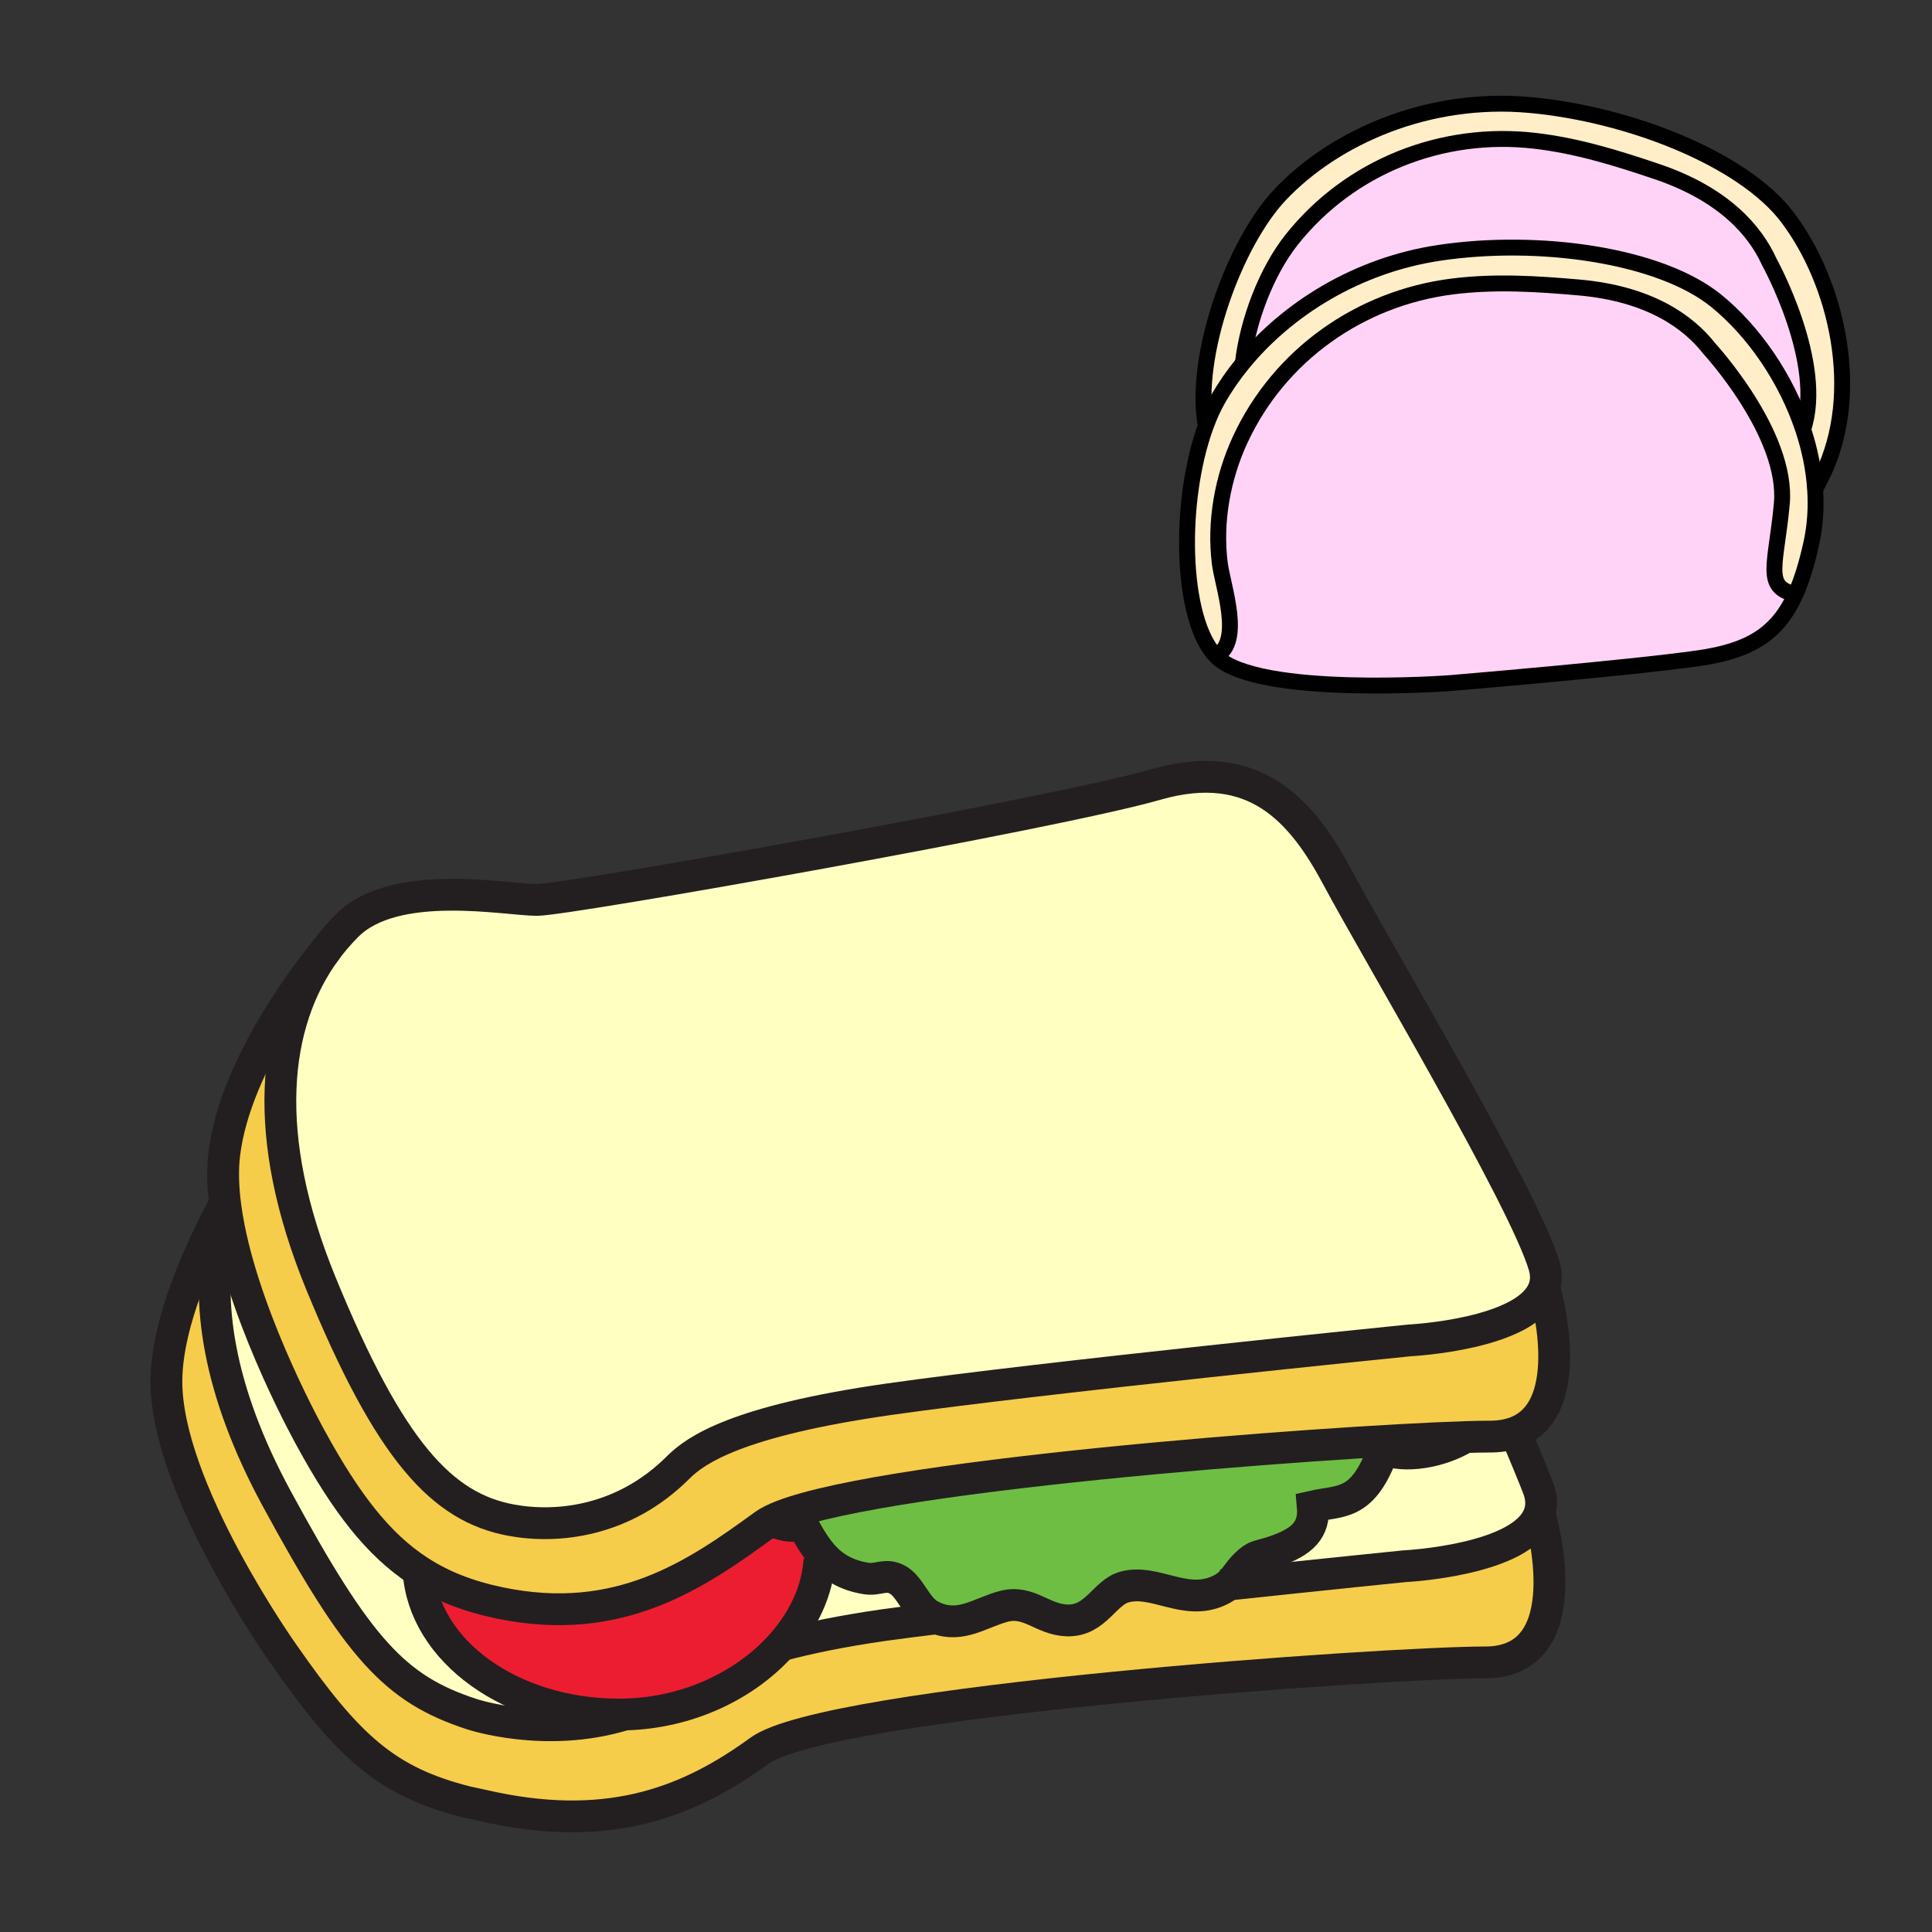 <?xml version="1.0" encoding="iso-8859-1"?>
<!-- Generator: Adobe Illustrator 12.0.1, SVG Export Plug-In . SVG Version: 6.00 Build 51448)  -->
<!DOCTYPE svg PUBLIC "-//W3C//DTD SVG 1.1//EN" "http://www.w3.org/Graphics/SVG/1.1/DTD/svg11.dtd">
<svg  version="1.1" id="Layer_1" xmlns="http://www.w3.org/2000/svg" xmlns:xlink="http://www.w3.org/1999/xlink" width="850.394" height="850.394"
	 viewBox="0 0 850.394 850.394" style="overflow:visible;enable-background:new 0 0 850.394 850.394;" xml:space="preserve">
<rect x="0" y="0" width="850.394" height="850.394" fill="#333333" stroke="none"/>
<g>
	<g id="XMLID_3_">
		<g>
			<path style="fill:#FFFFC2;" d="M143.13,418.68c2.95-4.05,6.18-7.81,9.66-11.29c21.09-21.1,69.99-11.28,83.55-11.28
				c13.59,0,228.811-38.21,272.37-50.78c43.54-12.56,64.39,11.5,80.19,41.2c15.79,29.74,82.34,141.32,90.81,170.76
				c1.021,3.54,0.94,6.7-0.01,9.53c-6.87,20.62-59.36,23.18-59.36,23.18s-162.27,16.37-229.1,25.9
				c-66.81,9.55-84.98,22.279-92.73,30.02c-23.85,23.85-53.21,26.99-73.63,23.17c-30.18-5.63-53.18-30-83.54-103.97
				c-26.91-65.58-21.26-114.71,1.77-146.41C143.12,418.7,143.13,418.69,143.13,418.68z"/>
			<path style="fill:#FFFFC2;" d="M677.61,666.2c-6.86,20.63-59.37,23.189-59.37,23.189s-34.08,3.431-77.45,8.07
				c2.94-2.5,4.1-5.4,7.59-8.79c4.72-4.55,5.11-3.189,13.05-5.939c11.66-4.061,17.34-9.261,16.4-19.65
				c12.52-2.83,22.18,0.06,31.16-25.19c8.97,3.95,24.88,1.48,35.97-5.34c4.37-0.14,8.021-0.21,10.82-0.21
				c4.34,0,8.05-0.649,11.22-1.83l0.52,1.32c1.931,4.479,9.24,21.87,10.101,24.85C678.64,660.22,678.56,663.38,677.61,666.2z"/>
			<path style="fill:#6EBE44;" d="M540.79,697.46c-1.13,0.97-2.521,1.88-4.41,2.73c-14.939,6.76-28.08-5.301-41.399-1.65
				c-8.86,2.42-12.631,15.05-25.221,14.71c-10.939-0.31-16.85-9.11-27.92-6.19c-10.16,2.671-18.59,9.49-29.62,5.25
				c-0.92-0.35-1.86-0.779-2.82-1.3c-6.28-3.37-8.78-12.859-14.58-15.81c-5.19-2.66-8.3,0.46-13.65-0.42
				c-8.52-1.4-14.14-4.8-18.62-9.66c-3.47-3.78-6.25-8.44-9.15-13.74c-5.53,0.771-9.91-0.04-13.45-2.25
				c39.26-19.47,243.72-34.649,305.01-36.58c-11.09,6.82-27,9.29-35.97,5.34c-8.98,25.25-18.641,22.36-31.16,25.19
				c0.939,10.39-4.74,15.59-16.4,19.65c-7.939,2.75-8.33,1.39-13.05,5.939C544.89,692.06,543.73,694.96,540.79,697.46z"/>
			<path style="fill:#FFFFC2;" d="M362.55,685.12c4.48,4.86,10.1,8.26,18.62,9.66c5.35,0.88,8.46-2.24,13.65,0.42
				c5.8,2.95,8.3,12.439,14.58,15.81c0.96,0.521,1.9,0.95,2.82,1.3c-8.95,1.12-15.82,1.94-23.07,2.971
				c-18.75,2.689-33.55,5.779-45.34,8.95c9.98-11.11,16.14-24.29,16.88-37.82L362.55,685.12z"/>
			<path style="fill:#ED1D31;" d="M343.81,724.23c-15.61,17.399-40.61,29.739-68.91,30.42c-0.82,0.02-1.65,0.029-2.48,0.029
				c-47.39,0-86.05-28.029-88.19-63.229c10.37,6.77,21.98,11.24,35.84,14.12c52.54,10.899,86.33-12.49,116.32-34.34
				c0.97-0.7,2.16-1.4,3.56-2.101c3.54,2.21,7.92,3.021,13.45,2.25c2.9,5.3,5.68,9.96,9.15,13.74l-1.86,1.29
				C359.95,699.94,353.79,713.12,343.81,724.23z"/>
			<path style="fill:#FFFFC2;" d="M272.42,754.68c0.83,0,1.66-0.01,2.48-0.029v0.029c-34.96,10.75-67.48-0.25-67.48-0.25
				c-33.49-10.989-49.71-28.56-85.66-94.87c-25.68-47.35-31.64-87.27-24.46-118.63l3.45-0.63c8.61,43.83,36.18,93.05,36.18,93.05
				c15.5,28.341,29.6,46.561,47.3,58.101C186.37,726.65,225.03,754.68,272.42,754.68z"/>
			<path style="fill:#F6CC4B;" d="M644.96,632.55c-61.29,1.931-265.75,17.11-305.01,36.58c-1.4,0.7-2.59,1.4-3.56,2.101
				c-29.99,21.85-63.78,45.239-116.32,34.34c-13.86-2.88-25.47-7.351-35.84-14.12c-17.7-11.54-31.8-29.76-47.3-58.101
				c0,0-27.57-49.22-36.18-93.05c-0.65-3.319-1.2-6.62-1.61-9.859c-1.01-7.86-1.26-15.4-0.45-22.271
				c4.81-41.08,41.03-85.39,44.42-89.46c-23.03,31.7-28.68,80.83-1.77,146.41c30.36,73.97,53.36,98.34,83.54,103.97
				c20.42,3.82,49.78,0.68,73.63-23.17c7.75-7.74,25.92-20.47,92.73-30.02c66.83-9.53,229.1-25.9,229.1-25.9s52.49-2.56,59.36-23.18
				c0.62,2.1,15.28,53.3-12.7,63.689c-3.17,1.181-6.88,1.83-11.22,1.83C652.98,632.34,649.33,632.41,644.96,632.55z"/>
			<path style="fill:#F6CC4B;" d="M97.3,540.93c-7.18,31.36-1.22,71.28,24.46,118.63c35.95,66.311,52.17,83.881,85.66,94.87
				c0,0,32.52,11,67.48,0.25v-0.029c28.3-0.681,53.3-13.021,68.91-30.42c11.79-3.171,26.59-6.261,45.34-8.95
				c7.25-1.03,14.12-1.851,23.07-2.971c11.03,4.24,19.459-2.579,29.62-5.25c11.07-2.92,16.98,5.881,27.92,6.19
				c12.59,0.34,16.36-12.29,25.221-14.71c13.319-3.65,26.46,8.41,41.399,1.65c1.89-0.851,3.28-1.761,4.41-2.73
				c43.37-4.64,77.45-8.07,77.45-8.07s52.51-2.56,59.37-23.189c0.64,2.189,18.84,65.53-23.92,65.53
				c-43.511,0-289.411,17.01-319.391,38.89c-29.99,21.85-64.4,36.04-116.95,25.13l-12.03-2.61c-35.05-8.899-51.85-23.88-80.64-65.26
				c0,0-51.88-73-51.43-120.36c0.24-26.22,15.37-58.27,25.35-77.01l0.54-0.069c0.41,3.239,0.96,6.54,1.61,9.859L97.3,540.93z"/>
		</g>
		<g>
			<path style="fill:none;stroke:#231F20;stroke-width:14;" d="M537.76,697.79c1.021-0.11,2.03-0.22,3.03-0.33
				c43.37-4.64,77.45-8.07,77.45-8.07s52.51-2.56,59.37-23.189c0.949-2.82,1.029-5.98,0.01-9.521
				c-0.86-2.979-8.17-20.37-10.101-24.85"/>
			<path style="fill:none;stroke:#231F20;stroke-width:14;" d="M343.7,724.26c0.04-0.01,0.07-0.02,0.11-0.029
				c11.79-3.171,26.59-6.261,45.34-8.95c7.25-1.03,14.12-1.851,23.07-2.971c0.69-0.09,1.39-0.18,2.1-0.27"/>
			<path style="fill:none;stroke:#231F20;stroke-width:14;" d="M97.3,540.93c-7.18,31.36-1.22,71.28,24.46,118.63
				c35.95,66.311,52.17,83.881,85.66,94.87c0,0,32.52,11,67.48,0.25"/>
			<path style="fill:none;stroke:#231F20;stroke-width:14;" d="M677.59,666.14c0,0,0.01,0.021,0.021,0.061
				c0.64,2.189,18.84,65.53-23.92,65.53c-43.511,0-289.411,17.01-319.391,38.89c-29.99,21.85-64.4,36.04-116.95,25.13l-12.03-2.61
				c-35.05-8.899-51.85-23.88-80.64-65.26c0,0-51.88-73-51.43-120.36c0.24-26.22,15.37-58.27,25.35-77.01"/>
			<path style="fill:none;stroke:#231F20;stroke-width:14;" d="M143.11,418.71c-23.03,31.7-28.68,80.83-1.77,146.41
				c30.36,73.97,53.36,98.34,83.54,103.97c20.42,3.82,49.78,0.68,73.63-23.17c7.75-7.74,25.92-20.47,92.73-30.02
				c66.83-9.53,229.1-25.9,229.1-25.9s52.49-2.56,59.36-23.18c0.95-2.83,1.03-5.99,0.01-9.53c-8.47-29.44-75.02-141.02-90.81-170.76
				c-15.801-29.7-36.65-53.76-80.19-41.2c-43.56,12.57-258.78,50.78-272.37,50.78c-13.56,0-62.46-9.82-83.55,11.28
				c-3.48,3.48-6.71,7.24-9.66,11.29"/>
			<path style="fill:none;stroke:#231F20;stroke-width:14;" d="M679.68,566.75c0,0,0.011,0.02,0.021,0.07
				c0.62,2.1,15.28,53.3-12.7,63.689c-3.17,1.181-6.88,1.83-11.22,1.83c-2.8,0-6.45,0.07-10.82,0.21
				c-61.29,1.931-265.75,17.11-305.01,36.58c-1.4,0.7-2.59,1.4-3.56,2.101c-29.99,21.85-63.78,45.239-116.32,34.34
				c-13.86-2.88-25.47-7.351-35.84-14.12c-17.7-11.54-31.8-29.76-47.3-58.101c0,0-27.57-49.22-36.18-93.05
				c-0.65-3.319-1.2-6.62-1.61-9.859c-1.01-7.86-1.26-15.4-0.45-22.271c4.81-41.08,41.03-85.39,44.42-89.46
				c0.01-0.01,0.02-0.02,0.02-0.03c0.15-0.18,0.23-0.27,0.23-0.27"/>
			<path style="fill:none;stroke:#231F20;stroke-width:14;" d="M339.4,668.78c0.18,0.12,0.36,0.239,0.55,0.35
				c3.54,2.21,7.92,3.021,13.45,2.25c2.9,5.3,5.68,9.96,9.15,13.74c4.48,4.86,10.1,8.26,18.62,9.66c5.35,0.88,8.46-2.24,13.65,0.42
				c5.8,2.95,8.3,12.439,14.58,15.81c0.96,0.521,1.9,0.95,2.82,1.3c11.03,4.24,19.459-2.579,29.62-5.25
				c11.07-2.92,16.98,5.881,27.92,6.19c12.59,0.34,16.36-12.29,25.221-14.71c13.319-3.65,26.46,8.41,41.399,1.65
				c1.89-0.851,3.28-1.761,4.41-2.73c2.94-2.5,4.1-5.4,7.59-8.79c4.72-4.55,5.11-3.189,13.05-5.939
				c11.66-4.061,17.34-9.261,16.4-19.65c12.52-2.83,22.18,0.06,31.16-25.19c8.97,3.95,24.88,1.48,35.97-5.34
				c0.44-0.27,0.88-0.55,1.31-0.84"/>
			<path style="fill:none;stroke:#231F20;stroke-width:14;" d="M360.69,686.41c-0.74,13.53-6.9,26.71-16.88,37.82
				c-15.61,17.399-40.61,29.739-68.91,30.42c-0.82,0.02-1.65,0.029-2.48,0.029c-47.39,0-86.05-28.029-88.19-63.229
				c-0.03-0.351-0.05-0.7-0.06-1.05"/>
		</g>
	</g>
</g>
<rect style="fill:none;" width="850.394" height="850.394"/>
<g id="XMLID_231_">
	<g>
		<path style="fill:#FFEEC8;" d="M535.188,288.776c-15.631-16.13-16.522-68.283-4.435-101.282c1.578-4.313,3.381-8.305,5.402-11.838
			c3.085-5.397,6.73-10.677,10.896-15.759v-0.005c19.501-23.833,50.203-43.167,86.374-48.594
			c43.879-6.583,97.289,0.942,122.131,21.212c16.161,13.182,30.591,33.788,38.111,56.491c2.841,8.564,4.694,17.429,5.279,26.309
			c0.545,8.05,0.041,16.115-1.705,23.976c-1.961,8.834-4.19,16.196-6.961,22.321l-0.493-0.224
			c-13.6-2.928-7.913-13.386-5.504-39.628c2.815-30.672-31.92-68.329-31.92-68.329c-9.221-11.797-26.379-24.154-57.346-26.889
			c-18.604-1.645-37.128-2.79-55.697-0.448c-40.605,5.117-76.16,30.137-93.44,67.428c-7.709,16.639-11.283,36.104-8.977,54.393
			C538.203,258.181,547.23,282.554,535.188,288.776z"/>
		<path style="fill:#FFD3F7;" d="M793.668,189.001c-7.521-22.703-21.95-43.309-38.111-56.491
			c-24.842-20.27-78.252-27.795-122.131-21.212c-36.171,5.428-66.873,24.761-86.374,48.594
			c2.082-18.314,10.163-40.163,21.583-54.505c25.601-32.153,66.068-48.064,106.729-43.436c18.595,2.118,36.324,7.606,54.017,13.6
			c29.445,9.979,43.188,26.038,49.363,39.684C778.744,115.235,803.499,159.868,793.668,189.001z"/>
		<path style="fill:#FFD3F7;" d="M637.81,300.716c0,0-84.47,6.217-102.387-11.7c-0.076-0.077-0.158-0.158-0.234-0.239
			c12.042-6.222,3.015-30.595,1.716-40.865c-2.307-18.289,1.268-37.754,8.977-54.393c17.28-37.291,52.835-62.311,93.44-67.428
			c18.569-2.342,37.093-1.197,55.697,0.448c30.967,2.734,48.125,15.091,57.346,26.889c0,0,34.735,37.657,31.92,68.329
			c-2.409,26.242-8.096,36.7,5.504,39.628l0.493,0.224c-7.861,17.408-20.05,24.893-42.769,28.136
			C716.795,294.133,637.81,300.716,637.81,300.716z"/>
		<path style="fill:#FFEEC8;" d="M798.947,215.31c-0.585-8.88-2.438-17.744-5.279-26.309c9.831-29.134-14.924-73.767-14.924-73.767
			c-6.176-13.646-19.918-29.704-49.363-39.684c-17.692-5.993-35.422-11.482-54.017-13.6c-40.661-4.628-81.129,11.283-106.729,43.436
			c-11.42,14.343-19.501,36.191-21.583,54.505v0.005c-4.165,5.082-7.811,10.362-10.896,15.759
			c-2.021,3.533-3.824,7.525-5.402,11.838c-5.616-31.176,12.912-80.9,32.652-101.766c24.317-25.697,65.533-43.518,109.724-39.536
			c44.194,3.972,94.311,23.905,113.659,49.475c21.645,28.594,33.131,77.3,15.27,113.603
			C801.015,211.384,799.986,213.4,798.947,215.31z"/>
	</g>
	<g>
		<path style="fill:none;stroke:#000000;stroke-width:7;" d="M547.052,159.893c19.501-23.833,50.203-43.167,86.374-48.594
			c43.879-6.583,97.289,0.942,122.131,21.212c16.161,13.182,30.591,33.788,38.111,56.491c2.841,8.564,4.694,17.429,5.279,26.309
			c0.545,8.05,0.041,16.115-1.705,23.976c-1.961,8.834-4.19,16.196-6.961,22.321c-7.861,17.408-20.05,24.893-42.769,28.136
			c-30.718,4.389-109.703,10.972-109.703,10.972s-84.47,6.217-102.387-11.7c-0.076-0.077-0.158-0.158-0.234-0.239
			c-15.631-16.13-16.522-68.283-4.435-101.282c1.578-4.313,3.381-8.305,5.402-11.838c3.085-5.397,6.73-10.677,10.896-15.759"/>
		<path style="fill:none;stroke:#000000;stroke-width:7;" d="M534.694,289.016c0.168-0.077,0.331-0.158,0.494-0.239
			c12.042-6.222,3.015-30.595,1.716-40.865c-2.307-18.289,1.268-37.754,8.977-54.393c17.28-37.291,52.835-62.311,93.44-67.428
			c18.569-2.342,37.093-1.197,55.697,0.448c30.967,2.734,48.125,15.091,57.346,26.889c0,0,34.735,37.657,31.92,68.329
			c-2.409,26.242-8.096,36.7,5.504,39.628"/>
		<path style="fill:none;stroke:#000000;stroke-width:7;" d="M530.754,187.5v-0.005c-5.616-31.176,12.912-80.9,32.652-101.766
			c24.317-25.697,65.533-43.518,109.724-39.536c44.194,3.972,94.311,23.905,113.659,49.475c21.645,28.594,33.131,77.3,15.27,113.603
			c-1.044,2.113-2.072,4.129-3.111,6.039c0,0.01-0.005,0.015-0.01,0.025"/>
		<path style="fill:none;stroke:#000000;stroke-width:7;" d="M547.052,159.898v-0.005c2.082-18.314,10.163-40.163,21.583-54.505
			c25.601-32.153,66.068-48.064,106.729-43.436c18.595,2.118,36.324,7.606,54.017,13.6c29.445,9.979,43.188,26.038,49.363,39.684
			c0,0,24.755,44.633,14.924,73.767c-0.021,0.056-0.036,0.112-0.057,0.168"/>
	</g>
</g>
</svg>
